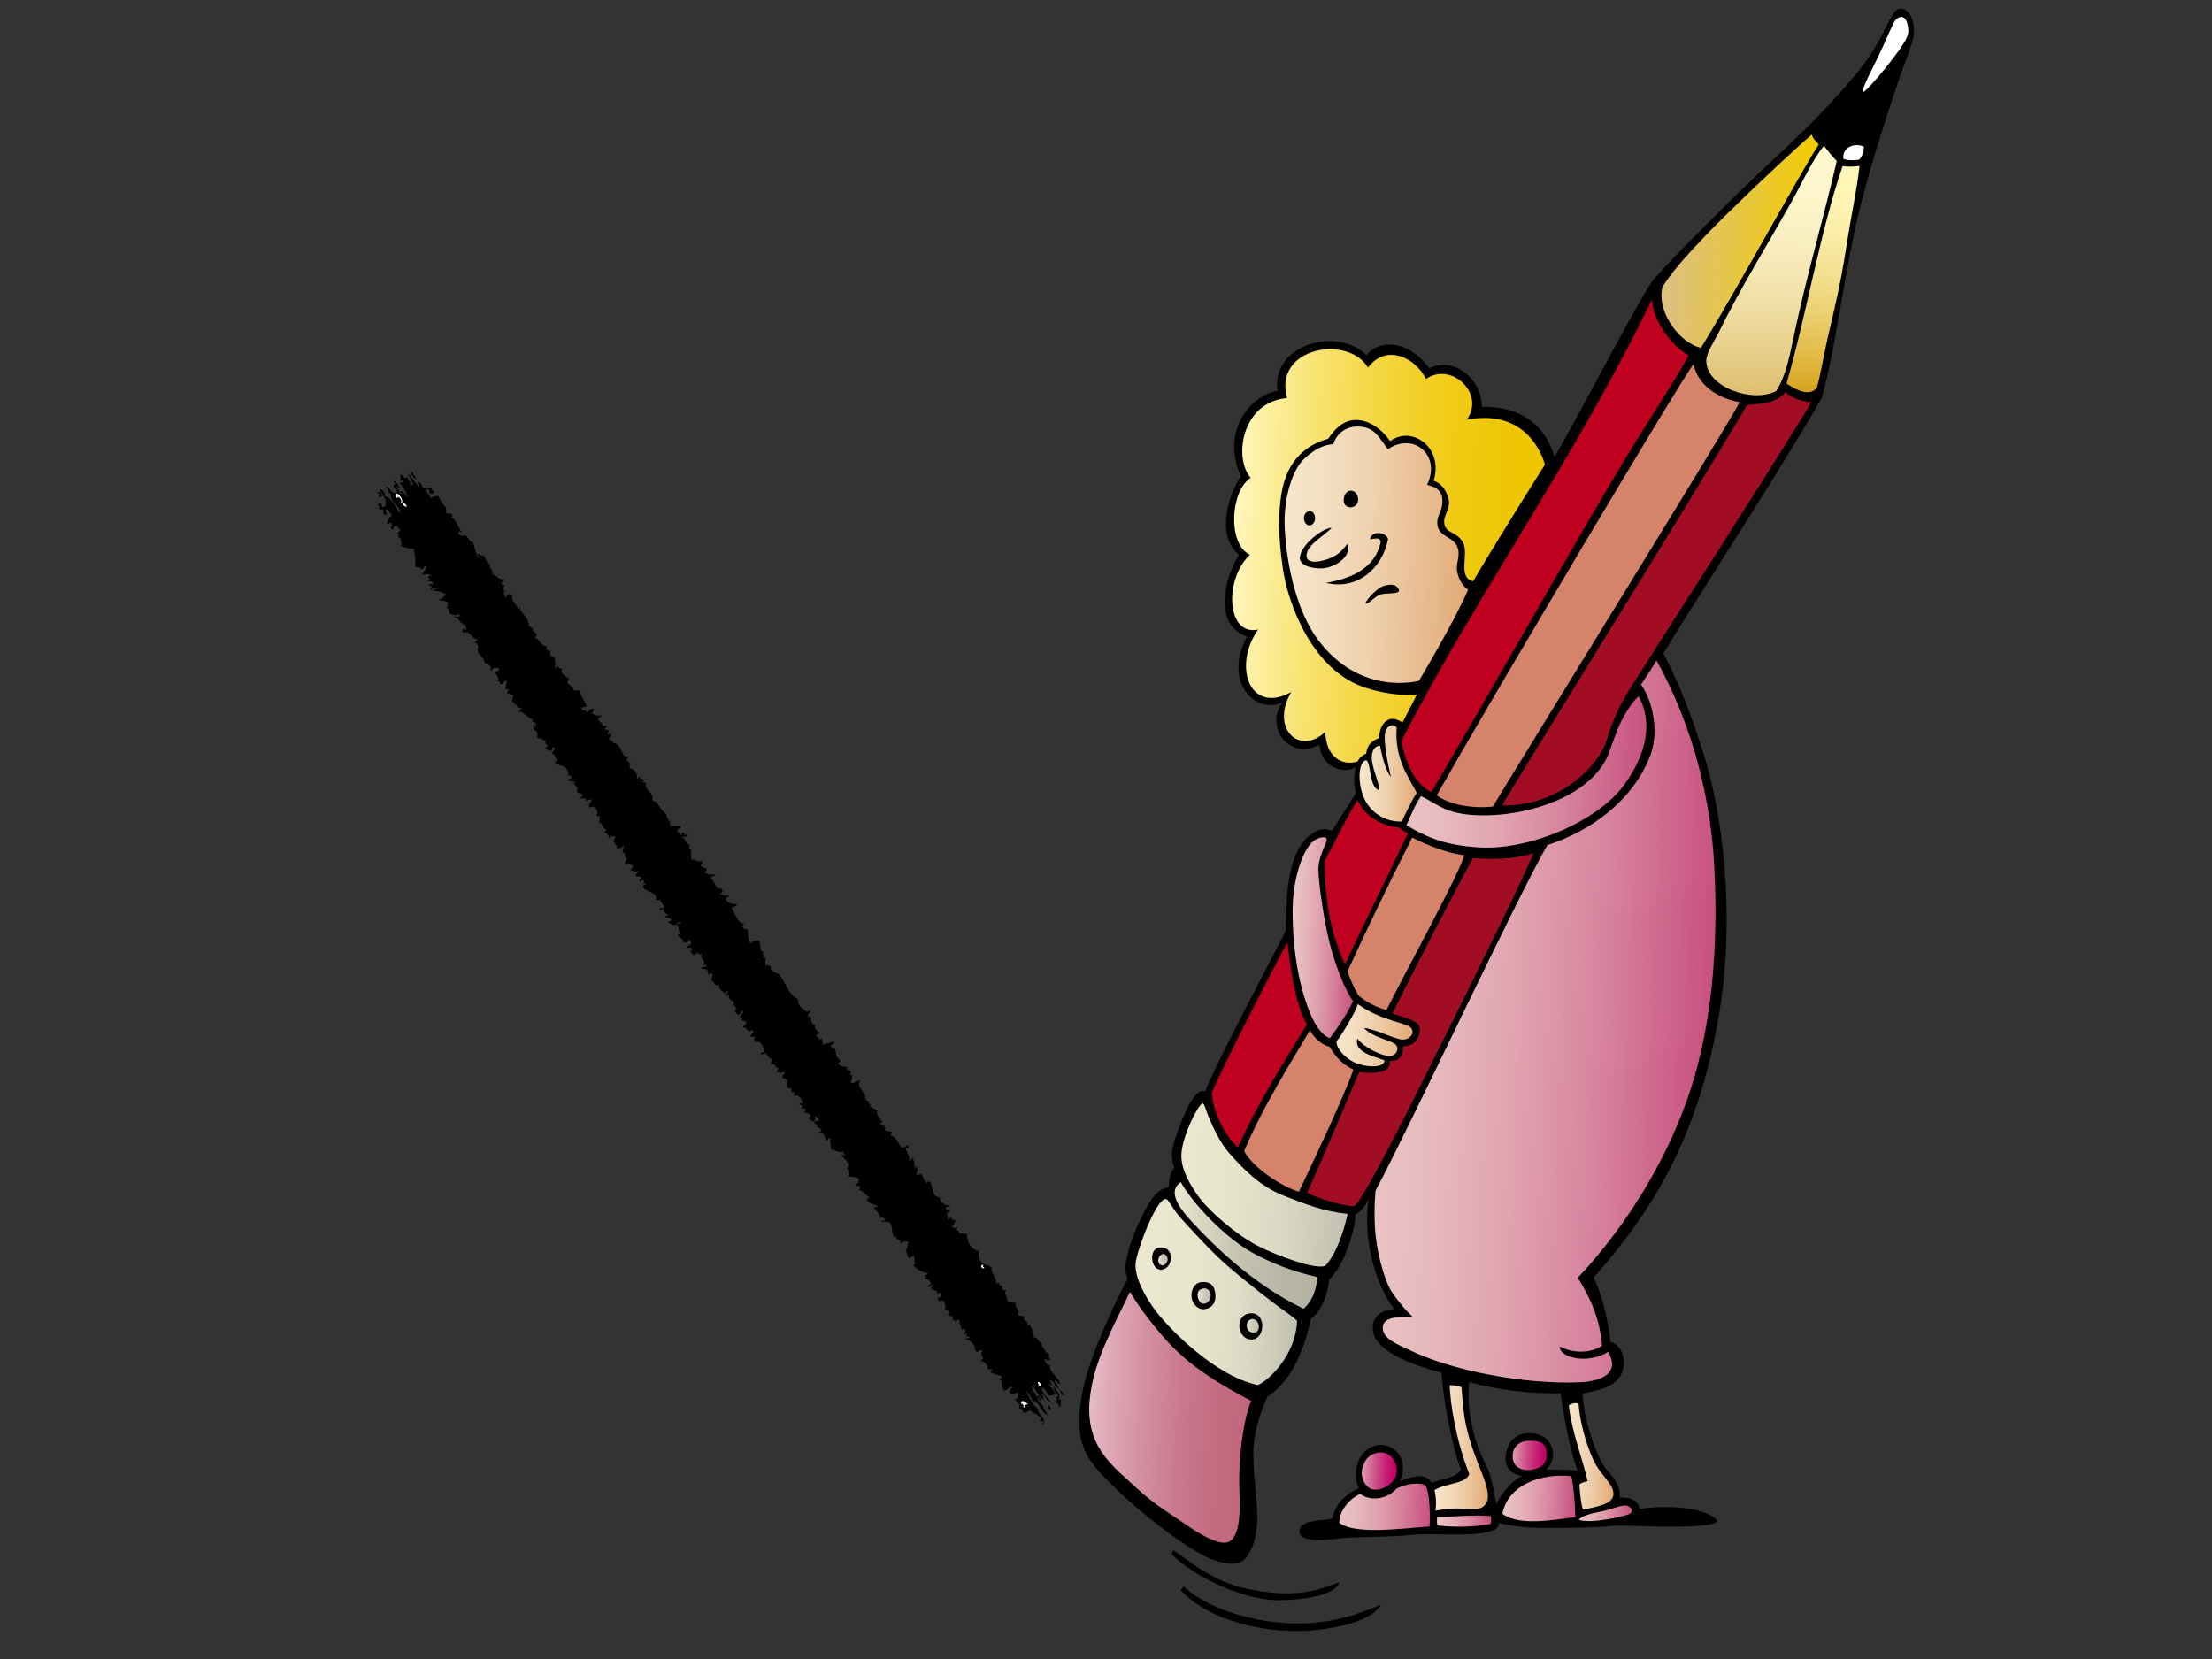<?xml version="1.0" encoding="utf-8"?>
<!-- Generator: Adobe Illustrator 17.0.0, SVG Export Plug-In . SVG Version: 6.00 Build 0)  -->
<!DOCTYPE svg PUBLIC "-//W3C//DTD SVG 1.1//EN" "http://www.w3.org/Graphics/SVG/1.1/DTD/svg11.dtd">
<svg version="1.1" id="Layer_1" xmlns="http://www.w3.org/2000/svg" xmlns:xlink="http://www.w3.org/1999/xlink" x="0px" y="0px"
	 width="800px" height="600px" viewBox="0 0 800 600" enable-background="new 0 0 800 600" xml:space="preserve">
<rect x="0" y="0" width="800" height="600" fill="#333333" stroke="none"/>
<g>
	<path fill-rule="evenodd" clip-rule="evenodd" d="M601.599,236.261c5.8,11.217,9.932,22.124,14.121,35.039
		c7.861,24.219,11.48,60.476,6.398,93.044c-7.084,45.427-23.953,73.174-45.808,97.748c2.533,4.182,5.83,17.14,6.088,23.259
		c4.306,0.861,6.066,6.805,4.115,11.334c-2.43,5.646-9.856,6.216-14.194,7.355c0.661,11.124,5.916,24.473,8.835,27.606
		c3.296,3.539,5.012,6.597,4.633,9.958c4.914-0.164,6.8,1.685,7.195,4.136c2.102-0.438,6.781-0.887,12.658-0.602
		c5.879,0.285,11.111,1.35,14.687,3.957c3.575,2.603-7.654,2.966-14.49,3.056c-7.654,0.098-14.642-0.476-21.657-0.348
		c-10.447,0.898-18.794,0.721-23.244,0.769c-6.874,0.073-11.359-0.149-18.824-1.726c0.118,6.227-23.564,3.324-30.834,4.187
		c-7.272,0.863-16.169,0.734-23.23,1.038c-4.465,0.191-17.798,2.864-18.048-2.075c-0.236-4.695,8.64-3.863,11.878-4.811
		c1.563-8.109,9.583-10.929,9.583-10.929s-1.965-3.07-0.647-8.417c1.318-5.346,7.193-9.419,12.687-6.067
		c4.44,2.712,4.651,8.124,2.78,11.954c2.643-1.038,5.465-2.024,7.923-1.779c1.254,0.125,3.063,0.945,3.462,2.329
		c3.307-1.411,8.524-1.477,10.71-4.662c-3.197-8.358-6.448-25.281-7.035-35.177c-9.343-2.485-23.75-7.237-24.791-15.128
		c-0.754-5.751,4.241-7.912,7.793-7.736c-5.601-7.169-11.621-22.328-9.442-40.065c-0.97,2.789-2.887,4.724-4.643,5.72
		c-0.387,6.606-4.257,18.64-9.522,23.469c-0.3,4.257-2.546,11.507-6.577,14.153c-2.239,10.028-6.274,22.003-15.822,28.362
		c-1.801,4.445-3.4,7.613-4.696,15.531c-1.297,7.912,1.337,21.828,1.057,28.846c-0.279,7.02-1.801,11.27-4.623,14.379
		c-2.82,3.105-10.328,0.94-14.577-1.271c-9.945-5.186-23.843-16.541-30.698-23.096c-11.133-10.644-17.257-16.384-13.233-36.545
		c2.509-12.565,11.544-31.817,16.312-40.648c-3.793-6.402,6.793-26.72,9.32-29.634c2.528-2.92,3.724-2.756,5.499-3.582
		c-0.036-2.088,0.465-5.521,2.111-6.798c-0.569-1.108-1.207-3.575-0.838-6.665c0.281-2.353,4.206-13.183,6.438-16.859
		c2.231-3.679,3.742-4.688,5.441-4.198c6.38-15.374,28.796-56.532,29.195-58.349c0.137-12.703,0.483-30.533,10.989-35.703
		c2.455-1.207,4.672-0.796,5.643,0.004c2.866-4.803,6.026-9.447,8.774-13.906c-0.761-2.342-0.982-6.001-0.118-9.336
		c-3.044,2.414-12.324,1.302-13.129-8.12c-11.092,6.277-19.897-6.724-13.296-15.326c-9.887,4.794-21.78-7.545-12.868-23.684
		c-13.606-4.642-6.823-24.05-2.921-29.543c-9.26-7.749-2.695-23.861,0.668-28.434c-6.899-15.266,2.107-28.756,13.301-30.986
		c-2.605-16.075,20.939-23.741,32.147-12.819c3.072-4.472,13.616-7.342,22.639,4.689c10.185-4.61,19.44,5.379,19.012,13.936
		c10.908,0,21.816,3.628,26.346,18.095c6.744-11.084,31.048-58.051,35.531-63.721c5.213-6.595,33.806-34.687,40.042-40.447
		c12.512-11.553,24.848-23.335,35.721-37.088c2.608-3.295,5.319-7.78,7.12-11.241c1.799-3.459,3.024-6.741,5.102-9.013
		c4.55-2.553,7.527,4.762,6.109,10.36c-1.204,4.752-3.466,9.766-5.158,14.846c-4.777,14.336-9.655,29.101-13.891,45.695
		c-5.448,21.366-8.736,51.119-13.959,69.286C645.023,168.261,617.622,210.075,601.599,236.261z M531.392,499.76
		c-0.376,3.227-0.59,7.556,0.551,13.822c2.013,11.049,5.627,15.821,6.722,19.114c1.093,3.302,2.004,8.921,2.496,11.215
		c0.783-1.959,5.498-8.661,9.36-10.094c-3.658-0.585-7.547-3.024-5.368-9.997c2.248-7.191,11.666-6.465,14.712-2.802
		c3.043,3.665,1.739,8.604-0.661,10.38c3.088,0.348,9.916-0.265,11.542,0.831c-3.065-7.32-5.426-21.898-6.372-28.344
		C554.282,504.114,541.329,502.815,531.392,499.76z"/>
	<path fill-rule="evenodd" clip-rule="evenodd" fill="#FFFFFF" d="M688.78,6.564c1.103,0.968,1.708,4.145,1.216,6.055
		c-1.083,4.2-15.159,20.941-16.193,20.676c-1.03-0.268,3.972-9.626,5.752-13.38c1.782-3.754,4.88-11.159,5.758-12.376
		C686.194,6.325,687.676,5.594,688.78,6.564z"/>
	
		<linearGradient id="SVGID_1_" gradientUnits="userSpaceOnUse" x1="591.78" y1="82.107" x2="646.24" y2="82.107" gradientTransform="matrix(0.999 0.044 -0.044 0.999 14.212 -22.244)">
		<stop  offset="0" style="stop-color:#DCC083"/>
		<stop  offset="1" style="stop-color:#F2CD00"/>
	</linearGradient>
	<path fill-rule="evenodd" clip-rule="evenodd" fill="url(#SVGID_1_)" d="M655.325,48.661c0.154,1.38,1.733,2.739,2.456,3.552
		c-6.531,10.1-29.61,52.462-42.603,73.586c-7.204-1.523-16.095-12.359-13.974-21.964c4.329-7,11.956-14.67,14.046-16.947
		C623.745,77.621,651.14,51.916,655.325,48.661z"/>
	
		<linearGradient id="SVGID_2_" gradientUnits="userSpaceOnUse" x1="631.018" y1="137.778" x2="631.018" y2="46.574" gradientTransform="matrix(0.999 0.044 -0.044 0.999 14.212 -22.244)">
		<stop  offset="0" style="stop-color:#DEBE6F"/>
		<stop  offset="0.154" style="stop-color:#E7CD88"/>
		<stop  offset="0.383" style="stop-color:#F1E0A8"/>
		<stop  offset="0.605" style="stop-color:#F9EEBF"/>
		<stop  offset="0.815" style="stop-color:#FDF6CC"/>
		<stop  offset="1" style="stop-color:#FFF9D1"/>
	</linearGradient>
	<path fill-rule="evenodd" clip-rule="evenodd" fill="url(#SVGID_2_)" d="M664.29,58.251c-4.827,20.86-10.952,41.63-15.531,63.328
		c-1.461,6.917-2.797,14.212-6.335,19.823c-8.506,4.467-25.279-1.304-25.327-10.933c-0.014-2.868,3.007-7.164,4.661-10.556
		c7.542-15.483,17.909-32.15,26.342-47.247c4.028-7.208,7.252-14.71,11.556-19.929C661.01,54.544,662.777,56.678,664.29,58.251z"/>
	<path fill-rule="evenodd" clip-rule="evenodd" fill="#FFFFFF" d="M674.053,53.001c0.142,1.924-0.788,3.83-1.547,4.671
		c-1.416,0.405-4.517,0.436-5.858-0.283C666.285,53.156,670.737,51.572,674.053,53.001z"/>
	
		<linearGradient id="SVGID_3_" gradientUnits="userSpaceOnUse" x1="649.851" y1="135.871" x2="649.851" y2="53.289" gradientTransform="matrix(0.999 0.044 -0.044 0.999 14.212 -22.244)">
		<stop  offset="0" style="stop-color:#D6A31C"/>
		<stop  offset="0.169" style="stop-color:#E2BB49"/>
		<stop  offset="0.349" style="stop-color:#ECD071"/>
		<stop  offset="0.526" style="stop-color:#F4E191"/>
		<stop  offset="0.696" style="stop-color:#FAEDA8"/>
		<stop  offset="0.858" style="stop-color:#FEF5B5"/>
		<stop  offset="1" style="stop-color:#FFF7BA"/>
	</linearGradient>
	<path fill-rule="evenodd" clip-rule="evenodd" fill="url(#SVGID_3_)" d="M672.526,60.023c-0.999,8.899-2.863,16.828-4.887,29.956
		c-2.021,13.126-4.313,22.225-6.642,32.265c-1.181,5.083-2.882,14.947-3.93,17.996c-2.201,2.774-6.052,1.772-10.947-1.534
		c7.304-25.172,12.04-54.587,20.277-78.636C668.358,60.393,670.647,60.277,672.526,60.023z"/>
	<path fill-rule="evenodd" clip-rule="evenodd" fill="#C0001F" d="M610.705,128.561c-3.49,6.812-17.488,28.265-23.429,38.203
		c-23.431,39.211-46.135,79.954-69.576,119.692c-6.533-3.161-9.377-11.172-10.928-18.413
		c28.796-55.579,63.143-102.621,90.664-159.733C597.913,116.034,604.159,124.725,610.705,128.561z"/>
	<path fill-rule="evenodd" clip-rule="evenodd" fill="#D5836A" d="M612.484,131.683c2.164,9.999,12.632,13.139,16.733,13.75
		c-5.586,10.532-84.178,137.546-89.318,146.277c-6.806,0.765-15.788-0.475-20.273-4.132
		C541.82,248.534,607.891,137.518,612.484,131.683z"/>
	
		<linearGradient id="SVGID_4_" gradientUnits="userSpaceOnUse" x1="440.93" y1="202.441" x2="552.362" y2="202.441" gradientTransform="matrix(0.999 0.044 -0.044 0.999 14.212 -22.244)">
		<stop  offset="0" style="stop-color:#FFF7BE"/>
		<stop  offset="0.082" style="stop-color:#FDF0A3"/>
		<stop  offset="0.247" style="stop-color:#F8E372"/>
		<stop  offset="0.412" style="stop-color:#F5D849"/>
		<stop  offset="0.572" style="stop-color:#F2D029"/>
		<stop  offset="0.726" style="stop-color:#F0CA12"/>
		<stop  offset="0.872" style="stop-color:#EEC605"/>
		<stop  offset="1" style="stop-color:#EEC500"/>
	</linearGradient>
	<path fill-rule="evenodd" clip-rule="evenodd" fill="url(#SVGID_4_)" d="M494.74,132.934c6.734-8.869,17.191-3.495,20.998,4.124
		c9.022-6.343,21.606,5.199,14.74,14.734c23.553-4.491,28.245,16.287,28.245,16.287s-15.709,24.79-25.969,42.14
		c-5.726-1.247-1.443-9.938-3.614-13.965c-2.168-4.027-6.004-3.267-6.731-6.547c-0.728-3.28,2.431-5.56,1.473-9.257
		c-0.957-3.696-2.84-5.683-5.372-6.592c3.664-12.151-7.909-20.11-15.754-14.309c-1.795-2.675-5.39-6.343-9.889-7.374
		c-6.043-1.382-9.711,2.445-12.561,6.531c-12.618,3.473-15.965,13.584-16.984,20.702c-1.021,7.116-1.048,14.057,0.57,25.715
		c1.903,13.752,10.916,37.171,29.547,43.483c6.051,2.051,13.853,3.243,19.036,2.544c-1.866,3.698-3.598,6.985-5.283,10.219
		c-1.338-1.211-3.652-1.591-4.515-1.295c-2.357,0.804-3.685,3.001-3.962,6.906c-2.764,1.085-4.135,2.228-4.635,5.584
		c-1.246,0.48-2.642,1.632-3.057,2.828c-5.826,1.827-11.584-1.91-11.686-10.7c-9.471,8.867-19.978-1.376-12.344-14.392
		c-15.172,8.319-21.211-9.544-11.98-22.617c-11.46,2.483-12.401-18.178-2.97-27.051c-8.206-3.825-7.062-23.206,0.306-27.825
		c-6.167-6.667-3.624-27.364,13.119-28.852C460.442,125.457,487.611,120.961,494.74,132.934z"/>
	
		<linearGradient id="SVGID_5_" gradientUnits="userSpaceOnUse" x1="459.171" y1="201.412" x2="526.611" y2="201.412" gradientTransform="matrix(0.999 0.044 -0.044 0.999 14.212 -22.244)">
		<stop  offset="0" style="stop-color:#F6E6CB"/>
		<stop  offset="0.186" style="stop-color:#F4E0C3"/>
		<stop  offset="0.469" style="stop-color:#EFD1AE"/>
		<stop  offset="0.813" style="stop-color:#E7B98C"/>
		<stop  offset="1" style="stop-color:#E2A976"/>
	</linearGradient>
	<path fill-rule="evenodd" clip-rule="evenodd" fill="url(#SVGID_5_)" d="M501.902,162.483c9.458-6.437,19.416,2.292,14.209,12.858
		c2.062,0.64,5.353,1.205,5.547,5.541c0.193,4.338-2.429,5.561-1.725,9.382c0.707,3.819,5.611,3.922,7.07,7.372
		c1.455,3.451-0.608,5.92,0.004,9.06c0.612,3.14,2.118,5.377,3.955,6.583c-4.97,11.566-17.762,32.929-17.762,32.929
		s-20.92,5.927-36.449-14.707c-7.582-10.07-11.329-26.326-12.097-40.125c-0.597-10.747,2.6-21.377,7.059-25.485
		c4.458-4.114,7.432-4.914,10.476-5.295c0.886-2.809,3.738-6.593,9.367-6.321C497.19,154.546,498.673,158.1,501.902,162.483z"/>
	<path fill-rule="evenodd" clip-rule="evenodd" d="M485.974,180.506c0.411-4.171,4.919-3.913,5.204-0.066
		C491.467,184.287,485.564,184.677,485.974,180.506z"/>
	<path fill-rule="evenodd" clip-rule="evenodd" d="M472.535,185.263c2.284-1.919,4.322,2.371,2.16,4.296
		C472.534,191.482,470.254,187.179,472.535,185.263z"/>
	<path fill-rule="evenodd" clip-rule="evenodd" d="M502.013,194.983c-2.07,10.54-11.102,18.618-22.48,15.805
		c9.446-1.543,17.967-5.521,19.835-14.854c-0.384-1.755-2.065-1.087-3.878-0.907C496.023,191.756,501.305,192.387,502.013,194.983z"
		/>
	<path fill-rule="evenodd" clip-rule="evenodd" d="M481.636,190.843c-2.693,2.978-8.762,5.996-9.103,9.831
		c-0.339,3.838,5.913,2.451,9.288,0.859c3.378-1.597,4.448-3.843,5.595-4.87c1.565,4.892-5.01,8.681-9.189,8.884
		c-4.177,0.204-8.623-1.266-8.099-4.202C470.98,196.544,478.314,191.086,481.636,190.843z"/>
	<path fill-rule="evenodd" clip-rule="evenodd" d="M500.571,211.869c2.239-0.625,4.345-0.767,5.283,1.273
		c0.943,2.038-4.664,1.093-6.784,1.935c-2.119,0.842-3.045,2.555-4.787,3.148C492.544,218.816,497.546,212.717,500.571,211.869z"/>
	
		<linearGradient id="SVGID_6_" gradientUnits="userSpaceOnUse" x1="502.614" y1="366.406" x2="621.381" y2="366.406" gradientTransform="matrix(0.999 0.044 -0.044 0.999 14.212 -22.244)">
		<stop  offset="0" style="stop-color:#E9C3C2"/>
		<stop  offset="0.15" style="stop-color:#E7BBBE"/>
		<stop  offset="0.38" style="stop-color:#E1A6B1"/>
		<stop  offset="0.66" style="stop-color:#D7849E"/>
		<stop  offset="0.977" style="stop-color:#C95482"/>
		<stop  offset="1" style="stop-color:#C85080"/>
	</linearGradient>
	<path fill-rule="evenodd" clip-rule="evenodd" fill="url(#SVGID_6_)" d="M570.605,462.131c4.688,7.307,8.054,15.177,8.805,24.512
		c-2.294,1.888-8.753,3.667-15.339,0.331c-0.015,4.183,10.386,6.492,17.534,1.928c4.316,7.374-1.747,10.641-10.224,11.011
		c-20.128,0.87-46.41-4.237-61.499-11.608c-3.736-1.821-10.128-4.01-9.776-8.382c0.356-4.369,7.551-3.346,10.755-3.733
		c-2.25-2.002-4.949-5.26-7.325-8.683c-2.374-3.413-4.639-11.233-5.71-18.178c-1.073-6.95-0.706-15.1-0.316-18.772
		c12.147-22.569,50.379-104.544,62.109-124.931c15.121-4.846,30.591-15.588,37.094-32.011c3.415-8.621,1.217-19.725-3.201-26.035
		c3.081-4.658,4.386-6.625,5.565-8.717c14.094,25.143,19.748,52.622,20.871,73.617c1.124,20.998,1.099,53.879-9.501,84.438
		C599.847,427.482,581.436,450.763,570.605,462.131z"/>
	
		<linearGradient id="SVGID_7_" gradientUnits="userSpaceOnUse" x1="508.058" y1="277.005" x2="593.212" y2="277.005" gradientTransform="matrix(0.999 0.044 -0.044 0.999 14.212 -22.244)">
		<stop  offset="0" style="stop-color:#E9C3C2"/>
		<stop  offset="0.15" style="stop-color:#E7BBBE"/>
		<stop  offset="0.38" style="stop-color:#E1A6B1"/>
		<stop  offset="0.66" style="stop-color:#D7849E"/>
		<stop  offset="0.977" style="stop-color:#C95482"/>
		<stop  offset="1" style="stop-color:#C85080"/>
	</linearGradient>
	<path fill-rule="evenodd" clip-rule="evenodd" fill="url(#SVGID_7_)" d="M592.689,251.853c6.119,11.43,0.923,23.458-5.197,31.898
		c-6.122,8.44-17.29,14.513-24.692,17.458c-7.405,2.947-17.808,5.988-28.49,5.234c-10.687-0.756-17.24-2.96-25.662-7.983
		c1.715-3.574,3.103-7.543,5.312-10.523c6.593,3.137,9.436,7.348,24.666,6.906c15.231-0.442,35.398-6.755,42.407-20.551
		c0.908-1.79,2.624-7.257,4.281-11.191C586.972,259.167,590.416,253.429,592.689,251.853z"/>
	
		<linearGradient id="SVGID_8_" gradientUnits="userSpaceOnUse" x1="490.333" y1="280.126" x2="511.297" y2="280.126" gradientTransform="matrix(0.999 0.044 -0.044 0.999 14.212 -22.244)">
		<stop  offset="0" style="stop-color:#F6E6CB"/>
		<stop  offset="0.186" style="stop-color:#F4E0C3"/>
		<stop  offset="0.469" style="stop-color:#EFD1AE"/>
		<stop  offset="0.813" style="stop-color:#E7B98C"/>
		<stop  offset="1" style="stop-color:#E2A976"/>
	</linearGradient>
	<path fill-rule="evenodd" clip-rule="evenodd" fill="url(#SVGID_8_)" d="M501.015,264.788c0.847-2.798,2.822-3.107,4.115-1.694
		c-0.78,10.376,3.449,16.802,7.278,23.611c-1.962,3.017-4.223,7.817-5.446,10.418c-6.376,0.226-11.63-3.676-13.757-8.781
		c-2.126-5.105-1.999-11.903,0.396-13.253c2.396-1.35,1.253,9.747,5.107,10.68c0.433-2.412-2.761-8.087-2.581-12.159
		c0.077-1.805,0.891-3.878,2.974-3.911c0.613,3.138,1.968,9.154,3.969,11.279C502.005,276.869,500.168,267.588,501.015,264.788z"/>
	<path fill-rule="evenodd" clip-rule="evenodd" fill="#C0001F" d="M505.895,299.234c1.071,0.867,2.265,1.735,3.29,2.13
		c-7.475,15.944-15.301,31.46-22.762,47.42c-4.829-10.734-7.373-21.87-7.253-37.59c3.669-6.724,7.577-15.168,11.79-21.877
		C494.223,296.642,501.819,299.004,505.895,299.234z"/>
	<path fill-rule="evenodd" clip-rule="evenodd" fill="#D5836A" d="M529.541,309.304c-0.946,5.225-21.16,42.024-28.125,56.024
		c-3.873-1.19-6.763-2.548-10.088-5.28c-1.615-2.645-2.847-5.548-4.029-8.705c7.591-16.427,15.38-32.623,23.455-48.465
		C516.67,305.976,523.8,308.622,529.541,309.304z"/>
	
		<linearGradient id="SVGID_9_" gradientUnits="userSpaceOnUse" x1="468.26" y1="340.622" x2="491.627" y2="340.622" gradientTransform="matrix(0.999 0.044 -0.044 0.999 14.212 -22.244)">
		<stop  offset="0" style="stop-color:#E9C3C2"/>
		<stop  offset="0.15" style="stop-color:#E7BBBE"/>
		<stop  offset="0.38" style="stop-color:#E1A6B1"/>
		<stop  offset="0.66" style="stop-color:#D7849E"/>
		<stop  offset="0.977" style="stop-color:#C95482"/>
		<stop  offset="1" style="stop-color:#C85080"/>
	</linearGradient>
	<path fill-rule="evenodd" clip-rule="evenodd" fill="url(#SVGID_9_)" d="M474.139,304.996c2.307-2.454,5.878-2.824,5.693-1.209
		c-0.188,1.612-3.059,5.935-3.008,10.804c0.051,4.87,1.976,18.112,4.04,26.376c2.062,8.264,5.63,17.225,8.541,21.149
		c-2.529,5.019-5.536,9.603-8.509,13.38c-4.588-1.845-7.901-9.743-10.18-18.476c-2.95-11.323-3.867-26.009-2.791-34.61
		C469.005,313.808,471.833,307.456,474.139,304.996z"/>
	<path fill-rule="evenodd" clip-rule="evenodd" fill="#C0001F" d="M472.631,370.502c-8.748,14.535-17.584,28.02-24.832,44.36
		c-2.93-1.807-8.892-10.843-9.543-19.528c3.707-9.415,23.648-47.663,27.347-54.65C466.69,350.337,468.516,363.178,472.631,370.502z"
		/>
	
		<linearGradient id="SVGID_10_" gradientUnits="userSpaceOnUse" x1="486.22" y1="375.225" x2="513.538" y2="375.225" gradientTransform="matrix(0.999 0.044 -0.044 0.999 14.212 -22.244)">
		<stop  offset="0" style="stop-color:#F6E6CB"/>
		<stop  offset="0.186" style="stop-color:#F4E0C3"/>
		<stop  offset="0.469" style="stop-color:#EFD1AE"/>
		<stop  offset="0.813" style="stop-color:#E7B98C"/>
		<stop  offset="1" style="stop-color:#E2A976"/>
	</linearGradient>
	<path fill-rule="evenodd" clip-rule="evenodd" fill="url(#SVGID_10_)" d="M510.363,371.786c1.351,1.834-0.283,4.046-2.866,4.191
		c-2.58,0.144-9.181-3.558-14.164-4.215c2.733,3.328,9.982,4.553,11.395,5.973c1.415,1.417,0.431,3.996-2.017,4.187
		c-2.449,0.191-9.235-2.844-11.814-6.325c-1.373,5.05,6.298,6.505,9.8,7.89c0.125,2.98-7.213,2.489-10.707,0.832
		c-3.492-1.656-6.695-5.046-6.637-7.649c2.405-3.102,7.002-10.913,7.728-13.524C499.185,369.081,509.014,369.955,510.363,371.786z"
		/>
	<path fill-rule="evenodd" clip-rule="evenodd" fill="#D5836A" d="M473.731,372.614c1.669,2.907,3.893,5.02,7.163,5.992
		c2.645,4.458,5.231,6.619,8.628,8.26c-4.022,10.907-13.637,31.247-19.751,44.143c-6.225-1.873-16.508-8.58-19.822-14.69
		C456.994,399.622,467.146,383.874,473.731,372.614z"/>
	<path fill-rule="evenodd" clip-rule="evenodd" fill="#A30D24" d="M554.575,308.603c-7.596,2.467-15.936,2.062-21.924,1.77
		c-4.86,8.974-20.048,37.846-28.999,56.142c2.414,1.003,6.017,1.672,8.616,3.378c1.645,1.082,1.591,4.012,0.078,6.158
		c-1.515,2.147-3.664,2.395-5.028,2.329c0.534,4.535-2.689,5.593-4.855,5.339c0.81,3.335-2.849,3.944-4.87,4.206
		c-2.024,0.261-6.03-0.217-6.03-0.217s-12.703,30.344-18.798,43.514c1.623,1.567,14.986,5.681,17.163,4.846
		c1.423-0.55,9.59-15.402,17.287-30.572C511.28,397.48,549.569,321.349,554.575,308.603z"/>
	
		<linearGradient id="SVGID_11_" gradientUnits="userSpaceOnUse" x1="431.974" y1="430.988" x2="492.989" y2="430.988" gradientTransform="matrix(0.999 0.044 -0.044 0.999 14.212 -22.244)">
		<stop  offset="0" style="stop-color:#EBE8CF"/>
		<stop  offset="0.301" style="stop-color:#E7E4CC"/>
		<stop  offset="0.624" style="stop-color:#DAD8C2"/>
		<stop  offset="0.957" style="stop-color:#C4C3B2"/>
		<stop  offset="1" style="stop-color:#C1C0AF"/>
	</linearGradient>
	<path fill-rule="evenodd" clip-rule="evenodd" fill="url(#SVGID_11_)" d="M487.388,439.05c-1.63,7.188-4.104,14.324-8.054,18.713
		c-3.093,1.615-16.996-3.339-24.612-7.272c-7.618-3.937-17.173-12.322-20.67-16.958c-3.495-4.63-6.92-10.516-6.8-15.727
		c0.147-6.533,5.807-17.852,7.557-18.715c0.694-0.342,1.094,1.812,2.157,4.43c1.628,4.014,4.247,9.664,7.441,13.34
		c5.281,6.073,11.532,12.322,19.866,15.569C472.61,435.672,478.281,437.97,487.388,439.05z"/>
	
		<linearGradient id="SVGID_12_" gradientUnits="userSpaceOnUse" x1="430.161" y1="453.134" x2="482.982" y2="453.134" gradientTransform="matrix(0.999 0.044 -0.044 0.999 14.212 -22.244)">
		<stop  offset="0" style="stop-color:#EBE8CF"/>
		<stop  offset="0.16" style="stop-color:#DCD9C3"/>
		<stop  offset="0.461" style="stop-color:#C5C4B1"/>
		<stop  offset="0.747" style="stop-color:#B8B6A7"/>
		<stop  offset="1" style="stop-color:#B3B2A3"/>
	</linearGradient>
	<path fill-rule="evenodd" clip-rule="evenodd" fill="url(#SVGID_12_)" d="M476.368,461.881c-0.222,5.061-1.966,8.72-4.892,11.459
		c-19.38-9.322-33.863-24.492-39.984-31.008c-6.121-6.516-8.942-11.658-4.44-14.815c4.12,7.499,15.945,20.144,26.181,25.693
		C463.471,458.755,471.369,460.624,476.368,461.881z"/>
	
		<linearGradient id="SVGID_13_" gradientUnits="userSpaceOnUse" x1="417.138" y1="470.468" x2="476.409" y2="470.468" gradientTransform="matrix(0.999 0.044 -0.044 0.999 14.212 -22.244)">
		<stop  offset="0" style="stop-color:#EBE8CF"/>
		<stop  offset="0.377" style="stop-color:#E8E5CD"/>
		<stop  offset="0.633" style="stop-color:#DFDDC6"/>
		<stop  offset="0.852" style="stop-color:#D0CEBB"/>
		<stop  offset="1" style="stop-color:#C1C0AF"/>
	</linearGradient>
	<path fill-rule="evenodd" clip-rule="evenodd" fill="url(#SVGID_13_)" d="M454.919,500.932
		c-15.493-3.352-31.471-19.913-36.258-25.956c-4.79-6.049-8.387-13.336-7.971-18.073c0.418-4.741,8.63-26.624,11.673-22.799
		c1.298,1.63,2.442,3.975,4.899,6.673c2.46,2.695,10.527,11.697,16.656,17.015c3.96,3.431,10.714,8.9,16.842,13.54
		c3.365,2.552,7.041,4.943,8.334,6.356C468.674,490.271,458.661,499.355,454.919,500.932z"/>
	<path fill-rule="evenodd" clip-rule="evenodd" d="M419.24,451.205c5.829-0.714,5.213,7.692,0.785,8.016
		C416.214,459.5,415.293,451.689,419.24,451.205z"/>
	
		<linearGradient id="SVGID_14_" gradientUnits="userSpaceOnUse" x1="425.299" y1="459.539" x2="428.673" y2="459.539" gradientTransform="matrix(0.999 0.044 -0.044 0.999 14.212 -22.244)">
		<stop  offset="0" style="stop-color:#EBE8CF"/>
		<stop  offset="0.015" style="stop-color:#EAE7CE"/>
		<stop  offset="0.368" style="stop-color:#D3D1BD"/>
		<stop  offset="0.704" style="stop-color:#C6C4B3"/>
		<stop  offset="1" style="stop-color:#C1C0AF"/>
	</linearGradient>
	<path fill-rule="evenodd" clip-rule="evenodd" fill="url(#SVGID_14_)" d="M419.254,457.015c-1.277-1.818,1.185-4.87,2.632-2.806
		C423.332,456.27,420.528,458.838,419.254,457.015z"/>
	<path fill-rule="evenodd" clip-rule="evenodd" d="M434.445,463.704c2.462-0.285,4.761,0.502,5.101,4.303
		c0.339,3.801-1.93,5.319-4.143,5.479c-2.271,0.167-4.332-2.108-4.481-4.546C430.773,466.5,431.979,463.987,434.445,463.704z"/>
	
		<linearGradient id="SVGID_15_" gradientUnits="userSpaceOnUse" x1="440.054" y1="472.034" x2="444.792" y2="472.034" gradientTransform="matrix(0.999 0.044 -0.044 0.999 14.212 -22.244)">
		<stop  offset="0" style="stop-color:#EBE8CF"/>
		<stop  offset="0.015" style="stop-color:#EAE7CE"/>
		<stop  offset="0.368" style="stop-color:#D3D1BD"/>
		<stop  offset="0.704" style="stop-color:#C6C4B3"/>
		<stop  offset="1" style="stop-color:#C1C0AF"/>
	</linearGradient>
	<path fill-rule="evenodd" clip-rule="evenodd" fill="url(#SVGID_15_)" d="M434.27,471.132c-1.069-0.863-1.798-3.617-0.306-4.612
		c2.267-1.514,4.278,0.344,3.82,2.618C437.325,471.414,435.339,471.995,434.27,471.132z"/>
	
		<linearGradient id="SVGID_16_" gradientUnits="userSpaceOnUse" x1="402.668" y1="516.273" x2="461.085" y2="516.273" gradientTransform="matrix(0.999 0.044 -0.044 0.999 14.212 -22.244)">
		<stop  offset="0" style="stop-color:#E6BCC6"/>
		<stop  offset="0.09" style="stop-color:#E0AEBB"/>
		<stop  offset="0.336" style="stop-color:#D38FA0"/>
		<stop  offset="0.575" style="stop-color:#C9788D"/>
		<stop  offset="0.801" style="stop-color:#C36B81"/>
		<stop  offset="1" style="stop-color:#C1667D"/>
	</linearGradient>
	<path fill-rule="evenodd" clip-rule="evenodd" fill="url(#SVGID_16_)" d="M452.485,506.624c-2.789,6.878-4.599,20.174-4.268,31.529
		c0.145,5.114,1.01,17.62-4.044,19.574c-3.274,1.266-10.414-3.054-13.175-4.951c-6.936-4.769-13.36-8.463-19.962-14.624
		c-8.294-7.751-17.047-13.814-17.125-28.508c-0.018-3.289,0.662-7.532,1.407-10.72c2.572-11.014,9.16-22.755,13.329-31.702
		c3.233,5.525,9.409,13.52,14.357,18.776C431.23,494.726,441.671,500.963,452.485,506.624z"/>
	<path fill-rule="evenodd" clip-rule="evenodd" d="M452.271,474.976c5.905-0.39,5.386,9.59,0.238,9.478
		C447.359,484.34,446.368,475.369,452.271,474.976z"/>
	
		<linearGradient id="SVGID_17_" gradientUnits="userSpaceOnUse" x1="458.308" y1="482.017" x2="462.696" y2="482.017" gradientTransform="matrix(0.999 0.044 -0.044 0.999 14.212 -22.244)">
		<stop  offset="0" style="stop-color:#EBE8CF"/>
		<stop  offset="0.015" style="stop-color:#EAE7CE"/>
		<stop  offset="0.368" style="stop-color:#D3D1BD"/>
		<stop  offset="0.704" style="stop-color:#C6C4B3"/>
		<stop  offset="1" style="stop-color:#C1C0AF"/>
	</linearGradient>
	<path fill-rule="evenodd" clip-rule="evenodd" fill="url(#SVGID_17_)" d="M452.009,481.589c-1.321-0.738-1.591-3.184-0.079-4.195
		c1.512-1.006,3.546,0.309,3.321,2.865C455.097,482.031,453.329,482.331,452.009,481.589z"/>
	
		<linearGradient id="SVGID_18_" gradientUnits="userSpaceOnUse" x1="528.743" y1="523.103" x2="548.173" y2="523.103" gradientTransform="matrix(0.999 0.044 -0.044 0.999 14.212 -22.244)">
		<stop  offset="0" style="stop-color:#F6E6CB"/>
		<stop  offset="0.186" style="stop-color:#F4E0C3"/>
		<stop  offset="0.469" style="stop-color:#EFD1AE"/>
		<stop  offset="0.813" style="stop-color:#E7B98C"/>
		<stop  offset="1" style="stop-color:#E2A976"/>
	</linearGradient>
	<path fill-rule="evenodd" clip-rule="evenodd" fill="url(#SVGID_18_)" d="M528.562,501.723c0.416,4.89,0.696,9.627,1.76,14.254
		c1.072,4.671,2.187,8.041,4.079,12.869c1.895,4.818,4.935,11.592,3.222,14.62c-1.717,3.028-4.693,2.322-8.92,2.134
		c-4.98-0.217-7.133,0.469-9.598,0.758c0.458-2.279,0.225-5.674-0.319-7.456c4.774-2.739,11.308-2.151,12.598-5.814
		c-4.906-12.272-6.949-26.155-7.081-32.11C525.364,500.865,527.751,501.27,528.562,501.723z"/>
	
		<linearGradient id="SVGID_19_" gradientUnits="userSpaceOnUse" x1="575.93" y1="523.987" x2="593.486" y2="523.987" gradientTransform="matrix(0.999 0.044 -0.044 0.999 14.212 -22.244)">
		<stop  offset="0" style="stop-color:#F6E6CB"/>
		<stop  offset="0.186" style="stop-color:#F4E0C3"/>
		<stop  offset="0.469" style="stop-color:#EFD1AE"/>
		<stop  offset="0.813" style="stop-color:#E7B98C"/>
		<stop  offset="1" style="stop-color:#E2A976"/>
	</linearGradient>
	<path fill-rule="evenodd" clip-rule="evenodd" fill="url(#SVGID_19_)" d="M570.942,507.762c0.505,7.918,3.825,17.895,6.351,22.21
		s6.7,7.359,6.192,10.847c-0.507,3.488-7.386,4.371-11.007,5.151c-0.793-2.638-1.032-5.845-1.269-9.049
		c0.706-0.78,1.949-0.913,2.989-1.292c-2.129-8.985-5.635-17.44-6.833-27.364C568.3,507.681,570.114,507.045,570.942,507.762z"/>
	
		<linearGradient id="SVGID_20_" gradientUnits="userSpaceOnUse" x1="556.45" y1="524.443" x2="568.694" y2="524.443" gradientTransform="matrix(0.999 0.044 -0.044 0.999 14.212 -22.244)">
		<stop  offset="0" style="stop-color:#DDA0AD"/>
		<stop  offset="0.148" style="stop-color:#D7819F"/>
		<stop  offset="0.436" style="stop-color:#CD4A87"/>
		<stop  offset="0.684" style="stop-color:#C62275"/>
		<stop  offset="0.88" style="stop-color:#C2096A"/>
		<stop  offset="1" style="stop-color:#C00066"/>
	</linearGradient>
	<path fill-rule="evenodd" clip-rule="evenodd" fill="url(#SVGID_20_)" d="M554.662,531.445c-2.847,0.675-7.047,0.046-7.536-3.954
		c-0.488-4.003,2.179-6.31,5.741-6.408c3.563-0.098,6.223,0.305,6.445,4.504C559.525,529.52,557.51,530.773,554.662,531.445z"/>
	
		<linearGradient id="SVGID_21_" gradientUnits="userSpaceOnUse" x1="502.208" y1="532.511" x2="514.823" y2="532.511" gradientTransform="matrix(0.999 0.044 -0.044 0.999 14.212 -22.244)">
		<stop  offset="0" style="stop-color:#DDA0AD"/>
		<stop  offset="0.148" style="stop-color:#D7819F"/>
		<stop  offset="0.436" style="stop-color:#CD4A87"/>
		<stop  offset="0.684" style="stop-color:#C62275"/>
		<stop  offset="0.88" style="stop-color:#C2096A"/>
		<stop  offset="1" style="stop-color:#C00066"/>
	</linearGradient>
	<path fill-rule="evenodd" clip-rule="evenodd" fill="url(#SVGID_21_)" d="M495.027,538.023c-2.97-2.443-3.303-6.38-1.078-9.923
		c2.226-3.543,9.347-4.55,11.002,2.016C506.611,536.691,497.995,540.465,495.027,538.023z"/>
	
		<linearGradient id="SVGID_22_" gradientUnits="userSpaceOnUse" x1="553.657" y1="539.705" x2="580.099" y2="539.705" gradientTransform="matrix(0.999 0.044 -0.044 0.999 14.212 -22.244)">
		<stop  offset="0" style="stop-color:#E9C3C2"/>
		<stop  offset="0.15" style="stop-color:#E7BBBE"/>
		<stop  offset="0.38" style="stop-color:#E1A6B1"/>
		<stop  offset="0.66" style="stop-color:#D7849E"/>
		<stop  offset="0.977" style="stop-color:#C95482"/>
		<stop  offset="1" style="stop-color:#C85080"/>
	</linearGradient>
	<path fill-rule="evenodd" clip-rule="evenodd" fill="url(#SVGID_22_)" d="M568.306,533.864c0.944,4.557,1.28,9.517,1.454,14.85
		c-7.476,0.811-19.972,3.411-26.412-1.233C545.397,536.864,557.532,532.747,568.306,533.864z"/>
	
		<linearGradient id="SVGID_23_" gradientUnits="userSpaceOnUse" x1="494.863" y1="545.16" x2="527.575" y2="545.16" gradientTransform="matrix(0.999 0.044 -0.044 0.999 14.212 -22.244)">
		<stop  offset="0" style="stop-color:#E9C3C2"/>
		<stop  offset="0.15" style="stop-color:#E7BBBE"/>
		<stop  offset="0.38" style="stop-color:#E1A6B1"/>
		<stop  offset="0.66" style="stop-color:#D7849E"/>
		<stop  offset="0.977" style="stop-color:#C95482"/>
		<stop  offset="1" style="stop-color:#C85080"/>
	</linearGradient>
	<path fill-rule="evenodd" clip-rule="evenodd" fill="url(#SVGID_23_)" d="M505.072,538.373c5.006-2.462,8.999-1.825,9.992-1.407
		c1.808,0.764,2.278,9.173,1.974,15.104c-9.72,0.651-27.117,3.129-32.672-1.358c-0.018-4.916,4.512-9.2,7.623-10.404
		C494.998,542.744,501.343,542.654,505.072,538.373z"/>
	
		<linearGradient id="SVGID_24_" gradientUnits="userSpaceOnUse" x1="581.369" y1="544.126" x2="600.402" y2="544.126" gradientTransform="matrix(0.999 0.044 -0.044 0.999 14.212 -22.244)">
		<stop  offset="0" style="stop-color:#E9C3C2"/>
		<stop  offset="0.15" style="stop-color:#E7BBBE"/>
		<stop  offset="0.38" style="stop-color:#E1A6B1"/>
		<stop  offset="0.66" style="stop-color:#D7849E"/>
		<stop  offset="0.977" style="stop-color:#C95482"/>
		<stop  offset="1" style="stop-color:#C85080"/>
	</linearGradient>
	<path fill-rule="evenodd" clip-rule="evenodd" fill="url(#SVGID_24_)" d="M589.378,547.509c-1.53,0.822-13.572,3.659-18.389,2.169
		c1.618-2.107,6.908-2.673,9.456-3.324c2.92-0.749,6.467-2.256,8.044-1.775C590.065,545.062,590.905,546.685,589.378,547.509z"/>
	
		<linearGradient id="SVGID_25_" gradientUnits="userSpaceOnUse" x1="530.118" y1="549.151" x2="549.729" y2="549.151" gradientTransform="matrix(0.999 0.044 -0.044 0.999 14.212 -22.244)">
		<stop  offset="0" style="stop-color:#E9C3C2"/>
		<stop  offset="0.15" style="stop-color:#E7BBBE"/>
		<stop  offset="0.38" style="stop-color:#E1A6B1"/>
		<stop  offset="0.66" style="stop-color:#D7849E"/>
		<stop  offset="0.977" style="stop-color:#C95482"/>
		<stop  offset="1" style="stop-color:#C85080"/>
	</linearGradient>
	<path fill-rule="evenodd" clip-rule="evenodd" fill="url(#SVGID_25_)" d="M539.123,548.307c0.226,1.058,0.305,2.14-0.114,2.868
		c-3.942,0.957-13.414,1.339-19.135,0.488c-0.317-1.229-0.153-2.278-0.121-3.113C524.92,548.682,533.158,547.711,539.123,548.307z"
		/>
	<path fill-rule="evenodd" clip-rule="evenodd" d="M484.356,572.254c-0.351,2.127-4.916,6.086-21.08,6.472
		c-13.451,0.324-31.699-8.619-39.498-16.598c0.014-0.359,0.381-1.42,0.708-1.402c4.689,2.975,13.165,11.016,26.629,13.899
		C470.919,578.864,478.981,573.87,484.356,572.254z"/>
	<path fill-rule="evenodd" clip-rule="evenodd" d="M499.546,580.253c-2.271,3.635-7.718,7.116-21.081,8.969
		c-19.845,2.747-41.823-3.416-51.296-13.987c-0.068-0.585,0.707-1.404,1.034-1.389c7.123,6.805,21.201,11.803,34.539,12.986
		C476.078,588.013,487.218,585.743,499.546,580.253z"/>
	<g>
		<path fill-rule="evenodd" clip-rule="evenodd" d="M148.566,170.548c1.028,0.39,1.133,1.718,1.955,2.318
			C149.645,173.624,148.829,171.508,148.566,170.548z"/>
		<path fill-rule="evenodd" clip-rule="evenodd" fill="#FFFFFF" d="M355.776,457.429c-0.365,0.48-0.352,0.808,0.326,0.992
			C355.285,459.754,353.926,457.14,355.776,457.429z"/>
		<path fill-rule="evenodd" clip-rule="evenodd" fill="#FFFFFF" d="M375.323,499.831c1.02-0.153,1.044,0.71,0.98,1.658
			C375.657,501.259,375.433,500.602,375.323,499.831z"/>
		<path fill-rule="evenodd" clip-rule="evenodd" d="M378.909,508.114c0.737,0.351,1.183,1.003,1.301,1.987
			C379.472,509.746,379.027,509.094,378.909,508.114z"/>
		<path fill-rule="evenodd" clip-rule="evenodd" d="M147.262,170.881c1.601,1.571,2.827,3.53,4.236,5.298
			c0.786-0.3-0.738-0.977-0.326-1.989c0.88,0.545,1.551,1.295,1.955,2.32c0.979,0,1.957,0,2.933,0
			c0.326,0.442,0.307,1.233,0.977,1.326c-0.048,0.723-0.822,0.71-1.628,0.66c-0.543-0.657,0.027-0.42,0-1.323
			c-0.678,0.37-0.693,0.355-0.326-0.333c-0.526-0.092-0.562,0.313-0.978,0.333c0.243,1.297,1.27,1.799,1.627,2.98
			c0.966-0.234,1.419-0.986,2.933-0.662c0.569,2.717,3.437,3.49,2.605,5.961c0.503,0.524,1.448-0.096,2.282,0.664
			c0.027,0.471,0.054,0.938-0.327,0.995c2.301,1.475,2.269,3.38,3.911,5.629c-0.484-0.171-0.821-0.491-1.303-0.662
			c0,0.331,0,0.662,0,0.995c0.061,0.373,0.326,0.182,0.326,0c0.27,1.131,1.385,0.578,2.28,0.662
			c1.075,0.563,1.123,2.171,2.607,2.318c0.681,1.987,0.8,3.613,1.955,5.631c0.662,0.101-0.068-0.957-0.327-0.994
			c0.357-1.17,1.602,1.172,1.955,0c1.597,1.507,1.016,2.932,2.608,3.315c-1.029,1.486,1.83,2.086,0.65,3.643
			c1.863,0.197,2.585,2.596,4.563,1.656c-0.356,0.418-2.161,2.36,0,2.318c-0.281,1.036-1.166,1.641,0.324,1.989
			c-1.111,0.782-0.125,2.101,0.327,2.651c0.023-1.315,0.64-1.674,2.279-0.995c-1.054,1.674,1.567,3.102,1.957,4.971
			c0.289-0.149,0.58-0.293,0.652-0.664c0.247,2.462,3.104,3.199,3.256,6.627c0.488,0.386,0.796,0.955,1.629,0.995
			c-0.813,1.376,0.906,1.275,1.304,2.316c-0.182,0.477-0.509,0.808-0.977,0.994c1.637,0.026,2.174,3.05,4.56,3.315
			c-0.6,1.137,0.191,1.441,1.304,1.654c-0.088,1.194-0.084,2.29,1.301,1.989c0.58,1.474,0.526,3.013,0.328,4.305
			c0.646-0.004,0.412-0.903,1.302-0.662c0.078,0.585,0.56,0.756,1.303,0.662c-1.002,2.392,1.689,2.581,2.606,3.977
			c-1.973,2.027,1.376,1.612,1.63,3.976c0.761,0,1.521,0,2.281,0c-0.075,2.261,2.125,3.863,2.281,5.629
			c-0.137,0.747-1.786-0.05-1.63,0.995c-0.191,1.188,1.944,0.007,1.63,1.323c0.882-0.425,1.156-1.47,2.604-1.323
			c0.278,1.058-0.512,1.023-0.65,1.656c0.814,0.331,1.575,1.131,3.585,0.662c-0.032,0.85-1.273,0.475-1.303,1.326
			c0.299,1.131,1.561,1.282,1.628,2.649c1.002-0.234,0.625-0.234,1.629,0c-0.142,0.407-0.417,0.679-0.977,0.664
			c0.171,0.265,0.339,0.534,0.326,0.992c0.573-0.824,0.538-0.48,1.303,0c0.12,0.565-0.254,0.625-0.652,0.662
			c0.032,0.842,1.271,0.842,1.304,0c0.211,0.513-0.083,1.58-0.652,1.989c0.211,1.422,2.102,0.727,1.302,1.656
			c3.649,0.283,2.888,5.49,5.539,4.969c0.887,0.304-0.868,0.615-0.324,1.658c0.487,0.177,0.383,0.329,1.301,0.662
			c-0.375,0.39-0.368,1.17-0.326,1.987c1.721,0.46,2.928,1.44,2.606,3.975c0.513-0.142,0.28-1.041,1.305-0.664
			c-0.831,1.106,0.84-0.088,1.302,0.995c-1.136,0.901-0.04,0.719,0.651,0.995c-0.717,2.684,3.061,3.262,2.28,6.294
			c2.512,0.515,2.886,3.81,5.215,4.967c-0.538,1.238,1.666,2.182,1.303,4.309c1.302,0,2.605,0,3.91,0
			c-0.015,1.091-1.612,0.572-1.305,1.985c0.559,0.318,0.659,1.1,1.305,1.326c0.293-0.296,0.024-1.008,1.302-0.994
			c-0.843,1.373,0.272,0.386,0.978,0.994c-0.429,1.188-1.071,0.107-1.955,0.664c1.687,0.572,0.857,2.395,2.933,2.98
			c-0.693,1.137-0.234,1.705,0.65,1.656c-0.63,0.808-0.313,2.774,0,3.644c0.769-0.82,3.053,1.439,2.933,0.331
			c0.636-0.697,1.441,1.632,0,1.654c0.745,0.348,1.153,1.038,2.28,0.995c0.092,0.758-0.079,1.245-0.651,1.326
			c1.047,1.332,3.088,0.995,3.909,0.993c-0.337,1.093-1.292-0.066-1.628,1.325c1.569,0.881,1.676,4.483,3.908,3.644
			c-0.054,0.386,0.073,0.589,0.327,0.664c0.238,0.902-0.649,0.666-0.653,1.326c0.56,0.644,1.688,0.712,2.932,0.659
			c-0.027,0.855-1.395,0.352-0.975,1.659c0.84,0.911,1.92,1.577,3.908,1.323c-0.076,1.03-1.154,1.034-1.954,1.326
			c1.161,1.687,1.747,5.061,4.56,5.962c-0.112,0.434-0.572,0.522-0.65,0.993c0.188,0.802,1.23,0.736,1.953,0.995
			c0.276,1.775-0.084,3.438,0.978,4.967c0.779-0.534,1.535-1.091,2.934-0.995c1.433,1.702-0.212,3.54,1.953,4.309
			c-1.075,0.883,1.186,1.214-0.325,1.658c0.052,0.386,0.595,0.278,0.976,0.329c-0.236,1.317-0.236,1.334,0,2.651
			c0.997-0.241,1.189,0.337,1.957,0.331c-0.944,1.897,2.587,2.539,2.931,2.984c1.842,2.138,3.574,7.718,6.843,8.943
			c-0.623,2.02,3.072,5.731,4.235,3.976c1.01,0.835-1.31,1.072-0.65,2.649c1.791-1.692,0.248,2.739,2.606,2.649
			c-0.705,1.413,0.804,2.165,1.63,2.982c-0.05,0.613-1.104,0.202-1.305,0.662c0.101,0.78,1.133,0.616,0.977,1.656
			c0.587,0.042,0.689-0.403,1.304-0.329c-0.663,1.523,0.723,1.152,0,2.318c2.355-1.034,2.025-0.39,4.235-1.326
			c0.247,1.245-0.852,1.124-1.302,1.659c0.282,0.268,1.442,2.027,1.302,0.659c0.794,0.515,0.322,2.029,0.977,3.317
			c0.262,0.511,1.293,1.257,1.304,1.323c0.048,0.373-0.986,0.979-0.976,0.995c0.499,0.822,2.226,1.483,3.584,1.323
			c-0.994,1.049,0.58,1.354,1.302,1.658c-0.231,0.247-0.811,1.623,0.325,1.323c0.177,1.284-0.58,1.619-0.325,2.986
			c1.297-0.121,1.72-1.124,3.259-0.995c-1.707,2.482,1.888,3.659,1.955,6.625c0.079,0.581,0.56,0.754,1.304,0.664
			c-1.189,1.139,1.526,1.442,0,1.654c0.788,0.85,2.152,1.124,2.93,1.99c-0.415,0.826,0.167,1.034-0.325,1.323
			c1.046,0.592,1.245,2.044,2.28,2.653c-0.073,0.473-0.972,0.112-0.978,0.664c0.908,0.585,2.462,0.881,1.63,2.312
			c0.446,0.651,1.997,0.18,2.607,0.664c0.04,0.596-0.399,0.703-0.327,1.326c2.606,0.832,2.161,2.723,3.911,4.309
			c0.992,0.011,1.658-0.302,1.954-0.995c0.317,0.007,0.254,0.405,0.326,0.662c0,0.219,0,0.442,0,0.66
			c-0.261-0.177-0.53-0.348-0.976-0.327c0.325,1.595,1.846,3.659,1.302,4.307c0.135,0.824,1.263,0.02,0.978-0.664
			c1.076,0.804,1.024,2.487,0.977,3.641c1.687-0.811,1.154,1.639,0.653,2.655c0.994,0.237,0.957-0.574,1.954-0.333
			c0.833,1.545,0.572,2.237,1.953,3.313c0.331-0.215,0.339-0.765,0.978-0.664c1.323,1.843,0.696,5.771,3.585,5.631
			c0.177,1.921,1.758,3.172,3.584,2.986c-0.218,0.767-1.71,0.245-1.302,1.654c0.282,0.499,0.487-0.09,1.302,0.331
			c-0.141,0.407-0.417,0.682-0.977,0.664c0.103,0.776,0.514,1.24,0.327,2.318c0.786,0.136,0.707-0.605,1.628-0.333
			c-0.292,1.069,1.064,0.469,1.304,0.991c-0.727,0.366-0.227,1.978-1.631,1.661c0.213,0.333,0.75,0.34,0.652,0.991
			c0.92,0.274,0.845-0.467,1.629-0.331c-1.013,1.56,0.832,0.793,0.651,2.318c1.87-0.425,1.231,0.383,2.607,0
			c0.404,2.572,0.984,5.701,4.562,6.294c-0.891,2.833,1.005,5.271,3.908,5.298c-0.119,0.567,0.255,0.629,0.654,0.664
			c-0.75,1.595,2.41,4.408,1.302,5.966c0.289-0.258,0.736-0.359,1.302-0.333c-0.049,0.933,0.922,0.832,1.303,1.328
			c-0.534,1.087,0.075,1.264,1.303,1.323c-1.136,1.477,0.841,2.083,0.326,3.976c0.987,0.745,2.673,0.269,3.259,0.659
			c-0.736,1.702,1.544,2.224,0.651,3.977c0.271,0.94,2.003,0.397,2.607,0.994c-1.823,0.918,1.898,1.674,0.652,2.982
			c0.461,0.027,0.922,0.053,0.977-0.331c0.709,1.543,1.956,3.541,1.302,4.638c2.549-0.175,3.596,5.548,5.538,5.966
			c0.411,0.125-0.215,1.558,0.652,1.983c-0.443,1.155-1.472-0.246-2.281,0c0.693,0.878,0.861,2.796,2.281,1.989
			c-1.169,2.327,3.193,4.378,3.584,7.285c-0.612-0.589-1.225-1.181-1.954-1.654c-0.534,0.671,1.392,1.663,1.302,2.986
			c-0.511-0.145-0.279-1.047-1.302-0.664c0.075,1.698,2.566,2.673,1.302,4.636c0.143,0.491,0.417-0.132,0.978,0
			c-0.678,1.268,0.619,2.57-0.978,2.649c0.636-1.667-0.461-0.703-0.976-1.654c0.177-0.922,1.057-0.938,0-1.659
			c0.239-0.589,0.592-0.046,0.976,0c-0.442-1.915-2.541-2.794-1.302-4.303c0.056-1.277-0.915-1.503-1.63-1.99
			c-0.591,0.101,0.33,1.393,0.651,1.654c-0.211,0.567-0.749,0.212-0.651-0.331c-1.143,0.094,0.818,1.236-0.326,1.33
			c1.13-0.456,1.398,1.556,2.281,2.314c-0.571,0.526-1.737,0.445-2.608,0.664c-0.952-1.565-0.922-2.666-2.605-2.978
			c0.456,2.294,2.032,3.453,3.257,4.967c-0.942,0.504-1.886-1.831-2.608-2.653c-0.615,0.554,0.112,0.89,0.327,1.99
			c-2.294-0.758-2.593-3.547-4.234-4.967c-0.551,1.63,1.27,2.388,1.302,3.972c0.263-0.177,0.529-0.344,0.978-0.331
			c0.13,0.861,0.972,0.997,0.978,1.989c-0.738-0.245-0.715-1.264-1.63-1.326c0.587,0.855,1.475,3.126,2.279,2.653
			c-0.326,1.398,1.026,1.781,1.632,3.641c-2.999-1.31-2.382-4.522-5.539-5.298c-0.503-1.361-1.196-2.541-2.28-3.313
			c0.77,1.429,2.249,4.995,4.233,6.294c-0.044,2.21,3.897,4.305,1.631,5.635c-0.119-0.566,0.255-0.624,0.65-0.664
			c-0.488-0.771-0.796-0.506-1.627-0.331c1.683-1.772-2.208-2.855-3.26-3.975c-0.832,0.149-1.497,0.464-1.954,0.995
			c-0.869-0.445-1.091-1.542-2.281-1.659c0.749-2.169-0.942-1.943-1.303-3.644c0.326,0,0.654,0,0.978,0c0-0.773,0-1.545,0-2.316
			c-2.288,1.61-4.372,0.171-1.956-1.656c-1.213-1.108-1.588,1.459-3.257,0.991c-0.569-1.19-0.799-2.022-0.65-3.644
			c-1.514-0.25-1.433-0.432,0.324-0.992c-1.041-1.139-3.005-0.94-4.562-1.989c0.08-0.361,0.649-0.223,0.654-0.664
			c0.054-0.718-1.158-0.149-1.63-0.331c0.582-1.183-0.884-2.743-2.281-2.982c0.183-0.475,0.509-0.808,0.978-0.99
			c-1.458-0.804-0.373-2.22-0.653-2.986c-0.952-0.086-1,0.749-1.954,0.664c-0.233-0.351-1.271-1.527-0.327-1.987
			c-0.937-0.254-1.841-2.723-3.583-2.318c0.048-0.725,0.821-0.714,1.628-0.662c-0.276-0.493-0.819-0.716-1.628-0.664
			c0.143-0.296,0.287-0.592,0.651-0.664c-0.073-0.421-0.971-0.432-0.977,0c-0.77-0.088,0.374-0.885,0.326-1.323
			c-0.226-1.041-0.869-0.432-1.628-0.331c0.363-0.405,0.283-0.683-0.327-0.662c0.146-0.293,0.287-0.594,0.653-0.664
			c-1.527-0.401-0.342-1.595-1.305-2.318c-0.648,0.004-0.414,0.905-1.302,0.664c0.152-0.71-0.466-0.633-0.978-0.664
			c0.856-0.87,0.029-1.713-1.302-1.326c0.053-0.386-0.073-0.589-0.326-0.662c1.074-0.66,0.07-0.524,0-1.656
			c-0.435,0-0.869,0-1.304,0c1.4-0.675-0.297-1.56,0.325-3.311c-0.345,0.784-1.499-0.71-1.954,0.331
			c-0.438-0.219-0.604-0.706-0.651-1.326c2.231-0.285,1.453-2.83-0.326-1.323c0.773-1.378-1.248-1.198-1.955-1.99
			c-0.238-0.905,0.647-0.668,0.651-1.323c-1.223,0.039-1.103,0.605-1.63,0.664c-0.764-0.009,0.119-0.907,0.653-0.664
			c0.404-1.534-1.475-2.454-1.954-1.991c-0.437-0.226,0.159-0.881-0.328-1.654c1.039,0.285,1.008-0.523,1.629-0.664
			c-1.926,0-3.893-1.212-5.539-2.653c0.144-0.405,0.419-0.675,0.98-0.659c-0.915-0.285-0.627-1.792-0.653-2.982
			c-0.486,0.386-1.331,0.414-1.626,0.995c-1.08-0.561-1.024-2.274-1.63-3.313c1.269,0.079,0.374-2.048,1.302-2.322
			c-1.258-1.104-2.018-0.112-3.257,0.333c1.055-1.663-1.561-0.877-1.303-2.649c-0.378-0.055-0.579,0.074-0.651,0.331
			c-1.969-2.333,0.716-6.325-4.563-5.635c-1.033-0.272,0.579-0.436,0.98-0.331c0.117-1.424-0.81-1.277-1.63-0.991
			c0.326-1.222-1.658-2.649-2.279-3.976c0.513-0.028,1.242,0.16,1.302-0.331c-1.865-0.964-3.331-0.887-3.909-2.649
			c0.556,0.015,0.845-0.247,0.98-0.664c-1.7-0.835-2.015-2.228-3.912-2.649c1.136-0.508,0.64-1.803-0.976-1.326
			c0.202-1.006,1.462-0.94,0.976-2.645c-0.555-0.984-2.718-0.333-3.582-0.999c-0.03-0.539,0.542-1.44,0-0.66
			c-0.193-0.421,0.549-1.33-0.652-1.985c1.872-2.053-1.257-3.466-1.956-4.971c0.921-0.278,0.845,0.464,1.628,0.331
			c-0.362-0.515-1.058-0.695-0.976-1.658c-1.67,1.143-3.617-1.159-4.562-0.664c0.433-0.913-0.487-2.013,0-3.972
			c-1.234-0.48-0.626,0.909-1.629,0.659c-0.536-1.271-0.95-3.503-2.608-2.649c-1.04-0.46,1.334-0.144,0.978-0.995
			c-0.559-0.311-0.531-1.225-1.626-0.99c0.464-1.468-1.105-0.867-0.98-1.987c0.379-0.281,0.875-0.438,1.628-0.331
			c0.418-1.312-0.949-0.804-0.977-1.659c-1.2,0.243,0.139,0.995-0.651,1.659c-1.414,0.741-1.453-1.577-1.955-0.668
			c-0.883-0.296,0.746-0.738,0.653-1.323c-0.637-1.003-1.538-0.752-2.281-0.991c-0.041-0.596,0.399-0.701,0.324-1.326
			c-0.487-0.714-0.795,0.239-1.628-0.331c1.031-0.484,0.508-1.33-0.651-1.326c0.05-0.613,1.102-0.204,1.304-0.664
			c-0.403-1.212-1.178-3.405-3.586-2.318c0.376-0.05,1.567-2.086-0.652-1.323c0.611-0.631,0.037-0.835,0-1.657
			c-2.082,0.511-1.274-2.107-1.302-2.982c-0.42-0.167-0.673-0.346-1.63-0.662c-0.482-1.483,0.957-1.016,0.652-2.318
			c-1.393,1.034-1.598-0.073-2.932,0.331c0.14-0.631,0.701-0.835,0.651-1.658c-1.511,0.105-0.668-1.542-2.606-1.323
			c-0.104-0.769,0.052-1.271,0.327-1.658c-0.838-0.493-1.516-1.039-2.283-2.318c-0.58,0.182-1.353,0.171-1.629,0.662
			c-0.673-0.182,0.441-1.284,1.306-0.995c-0.9-2.482-1.266-4.505-3.912-3.644c0.804-0.394-0.668-1.251,0.326-1.654
			c0.057-0.718-1.156-0.153-1.629-0.331c0.064-1.041,1.29-0.898,0.978-2.322c-0.145-0.34-1.402,0.429-1.628,0.331
			c-0.818-0.819-0.869-1.428-1.956-1.323c-0.124-1.124,1.443-0.523,0.978-1.991c-0.277-0.491-1.05-0.478-1.629-0.659
			c0.282-1.027,1.106-0.988-0.65-0.995c0.395-1.295,1.717-0.909,0.977-2.649c-0.832,0.819-0.505,1.705-1.631,1.654
			c-0.625-0.648-1.884-1.818-0.326-1.985c-0.368-1.074-1.776-1.284-0.975-2.649c-0.869-0.668-2.261-0.796-1.957-2.655
			c-0.556-0.011-0.842,0.246-0.975,0.664c-1.018-0.535,0.667-1.05,0.651-1.654c0.095-0.594-1.265-0.024-0.978,0.659
			c-1.074-0.811-2.608-2.071-2.279-3.308c-1.493,0.924-1.549-0.894-2.608-1.328c-0.189-1.076,0.222-1.54,0.327-2.316
			c-0.277-0.973-1.05,0.195-1.631,0c0.229-1.67-0.674-2.185-2.28-1.99c-0.327-0.995,0.726-0.585,1.302-0.662
			c-0.052-0.384,0.074-0.59,0.327-0.662c-0.214-0.994-0.696,0.318-1.303,0c1.863-1.825-1.423-2.2-0.326-3.976
			c0.05-0.642-1.817,0.813-1.305-0.993c-0.307,0.679-1.051,0.918-1.625,1.325c-0.628-0.134-0.259-1.284-1.304-0.993
			c0.004-0.657,0.89-0.421,0.65-1.325c-0.564-0.931-0.853-0.311-1.954-0.331c0.226-0.874,1.484-0.701,1.629-1.658
			c0.137-0.692-0.223-0.878-0.326-1.326c-0.523,0.574-0.987,1.207-2.28,0.995c-0.228-1.534-1.881-1.619-2.282-2.98
			c0.527-0.094,0.563,0.311,0.98,0.331c-0.872-2.033-0.063-2.989-1.304-3.644c0.226-1.038,0.869-0.43,1.63-0.331
			c-0.08-0.581-0.561-0.756-1.305-0.662c-0.564,1.621-2.465,0.841-3.257,0c0.037-0.625,1.077-0.23,0.977-0.995
			c-0.265-0.833-1.718-0.462-2.279-0.993c0.1-0.447,0.816-0.276,1.302-0.331c-0.61-0.76-1.623-0.923-1.954-2.649
			c-0.666,0.184-0.64,0.995-1.305,0.331c0.436-0.554,1.451-0.515,1.957-0.995c-0.871-0.92-1.645-1.63-1.63-2.649
			c-0.427,0.427-1.2,0.427-1.629,0c0.801-2.636-3.466-2.539-4.562-4.307c-0.284-1.062,0.846-0.686,0.977-1.325
			c-0.275,0.061-0.305-0.129-0.325-0.333c-0.565,0.824-0.842,0.541-0.326-0.329c-0.102-0.916-1.007-0.574-1.302,0
			c-0.999-0.324,0.146-1.117,0.326-1.326c-0.04-0.846-1.093-0.655-1.956-0.662c-0.283-1.28,0.797-1.177,0.977-1.987
			c-0.799,0.414-1.762,0.261-2.934-0.331c0.098-0.675,0.881-0.651,0.979-1.325c-0.375-0.526-1.844-1.63-2.608-0.662
			c-0.927-0.546,0.156-1.799,0.328-2.322c-1.66-0.265,0.203-2.145-1.63-1.985c0.06-1.398,0.608-1.676,0.325-2.651
			c-0.451,0.756-1.192,1.214-2.28,1.323c0.191-1.696-2.197-2.664-0.652-3.974c0.193-1.188-1.945-0.009-1.627-1.325
			c-0.913,0.324,0.471,0.885-0.327,1.325c-0.842-0.517-0.384-1.645-1.954-1.987c0.115-0.434,0.572-0.522,0.649-0.991
			c-2.347-1.398-0.472-2.197-2.93-2.653c1.245-0.293-0.04-1.612,0.65-1.987c-0.1-0.451-0.815-0.278-1.302-0.331
			c1.224-1.292-0.786-4.476-2.282-2.982c-1.051-0.878,0.277-2.127,0.652-2.649c-0.492-1.003-1.43,0.274-2.28,0
			c0.613-1.212-0.745-0.703-1.955-0.662c0.415-0.887,1.092-0.992,0.978-1.658c-0.406-0.118-1.666-0.23-2.282-0.992
			c1.362-1.398-2.096-2.686-0.327-3.313c-0.675-0.3-1.806-0.112-2.93-0.664c0.418-0.569,1.552-0.408,1.629-1.326
			c-0.101-0.449-0.816-0.272-1.304-0.331c0.154-3.247-2.441-3.7-4.885-4.307c-0.054-0.935,0.976-0.771,0.976-1.656
			c-1.209,0.035-0.378-1.54-1.954-1.987c0.003-0.988,0.846-1.128,0.978-1.989c-0.01-0.32-0.4-0.256-0.654-0.329
			c-0.47,0.403-0.435,1.325-1.301,1.325c-1.377-0.999-1.942-0.563-0.653-1.987c-0.613-0.664-1.184-0.523-0.65-1.658
			c-1.149-0.271-1.697-1.146-3.258-0.994c0.522-1.602,0.197-2.504-1.304-3.313c0-0.552,0-1.102,0-1.656
			c0.443,0.101,0.272,0.832,0.327,1.326c0.602-0.051,0.198-1.124,0.65-1.326c-0.41-0.938-2.519-1.218-0.977-1.657
			c-2.33-0.916-3.622-2.918-5.212-2.982c0.283-0.484,0.487-1.047,1.301-0.991c-0.475-0.728-2.514,0.127-1.954-1.658
			c-0.92,0.898-0.898-1.034-1.954-0.993c0.452-0.423,0.198-1.562,0.651-1.989c-0.472-0.907-1.566-0.167-2.281-1.325
			c0.281-0.267,0.194-0.907,0.652-0.992c-0.09-0.695-0.871,0.478-1.304-0.333c0.427-0.782,0.138-2.29,0.652-2.98
			c-1.468-0.167-1.108,1.521-2.606,1.325c0.06-0.725-0.266-1.054-0.977-0.993c1.123-1.089-0.263-2.239-0.652-2.98
			c0.059-0.936,1.547-0.414,1.302-1.659c-0.282-0.499-0.487,0.092-1.302-0.331c-1.153-0.177-0.801,1.174-1.955,0.995
			c0.876-1.584-0.633-2.342-1.955-2.649c0.077-2.169-3.513-3.24-2.28-5.963c-0.488-0.39-0.384-1.378-1.304-1.326
			c0.098-0.675,0.883-0.649,0.977-1.326c-2.355-0.079-2.62-3.519-5.212-2.318c0.053-0.386-0.072-0.589-0.325-0.664
			c0.224-1.037,0.868-0.429,1.628-0.331c0.134-0.797-0.594-0.718-0.326-1.654c-2.172-0.602-2.192-2.686-4.237-2.982
			c0.56-0.839,2.318,0.855,1.957-1.326c-1.295,0.964-2.122,0.44-3.585,0c-0.182-0.918,0.031-2.239-1.304-1.985
			c1.177-0.43-0.175-1.37,0.979-1.659c-0.542-1.104-2.358-0.912-3.584-1.323c1.098-0.429,1.909-1.152,2.605-1.987
			c-1.292-0.784-2.853-1.295-4.885-1.326c0.275-0.493,1.048-0.478,1.628-0.662c-0.319-0.727-1.879,0.042-2.281,0.331
			c-0.526-0.747,1.473-1.385-0.649-1.658c-0.055-0.717,1.153-0.149,1.627-0.329c-0.061-0.268-0.325-0.331-0.325-0.662
			c-0.329-0.55-1.385-0.361-1.955-0.664c0.099-0.447,0.815-0.274,1.302-0.331c-0.771-0.359-1.654-1.654,0.327-1.326
			c-0.192-0.71-2.421-1.041-2.933-0.331c-1.056-1.205,1.519-1.533,0.979-3.311c-0.92-0.052-0.818,0.936-1.304,1.325
			c-1.015-0.846-1.416-0.815-2.608-0.995c0.108-1.88,0.094-4.01-0.65-6.625c-1.782,0.156-2.527-0.188-4.561-0.994
			c0.357-0.874,0.194-3.446-0.977-2.98c-0.153-0.635,1.004-1.426-0.326-1.325c0.096-0.675,0.882-0.65,0.976-1.326
			c0.246-1.133-1.323-0.423-0.976-1.656c-0.756,0.114-1.526,0.215-1.303,1.325c-1.112,0.248-1.271-1.266-0.327-1.325
			c-0.242-0.626-0.971-0.23-0.326-0.995c-0.921-0.272-0.843,0.469-1.628,0.333c-0.46-0.914,0.953-1.624,0.654-2.649
			c0.523-0.094,0.558,0.311,0.974,0.331c-0.391-0.438-0.126-0.522,0-0.995c-1.184-0.846-0.795-1.464-1.954-1.987
			c-0.99,0.407,0.353,1.139,0,1.987c-1.457,0.379-0.862-1.332-1.303-1.987c-1.022,0.368-0.86,0.153-1.63-0.331
			c0.716-0.585,0.946-1.152-0.326-0.662c0.254-0.296,0.351-0.751,0.326-1.325c0.433,0,0.869,0,1.304,0
			c-0.604,0.585,0.14,0.964,0.326,1.656c0.263-0.177,0.53-0.348,0.977-0.331c0.441-2.999-0.732-3.7-2.281-5.963
			c0.929-0.918,2.609,1.584,1.955,2.318c2.441,0.271,4.096,3.933,5.538,6.294c0.624-2.655-4.027-4.472-3.257-7.289
			c-1.635,0.237,0.03-1.636-1.955-1.987c1.273-1.678,1.616,2.572,4.236,1.658c-0.294-1.139-1.408-1.441-1.303-2.982
			c1.37,0.673-0.003-0.559,0-1.325c1.184,0.453,1.61,1.674,2.279,2.649c-0.418,0.927-0.67-1.043-1.627-0.662
			c0.819,0.714,1.214,1.856,1.955,2.649c0.483-0.144-0.13-0.421,0-0.992c1.25,0.384,1.515,1.772,2.605,2.318
			c-0.803-1.832-1.606-3.667-2.933-4.969c-0.102-0.878,1.827,0.309,1.304-0.994c-0.214-0.993-0.697,0.316-1.304,0
			c0.7-0.912-0.188-1.385,0.328-2.32c1.078,0.294,0.751,2.018,2.28,0.993c0.254,1.549,1.678,1.595,0.977,3.313
			c0.435-0.417,0.641-0.995,1.304-0.333C148.988,173.764,147.961,172.487,147.262,170.881z M144.654,181.812
			c1.949,0.653,0.101-3.304-1.301-3.315c-0.172,0.846-0.434,1.161,0.325,1.658C143.699,178.598,146.198,181.637,144.654,181.812z
			 M147.262,183.137c-0.65-0.333-0.513-1.466-1.628-1.325C145.284,182.964,147.269,183.426,147.262,183.137z M356.102,458.42
			c-0.678-0.184-0.691-0.511-0.326-0.992C353.926,457.14,355.285,459.754,356.102,458.42z M376.302,501.489
			c0.064-0.947,0.04-1.81-0.98-1.658C375.433,500.602,375.657,501.259,376.302,501.489z M370.763,508.774
			c-0.756-0.824,0.634-0.675,0.976-0.992c-0.783-0.307-0.861-1.334-2.28-0.995c0.13,0.57-0.484,0.846,0,0.995
			c0.097-0.791,0.654,0.602,0.979,0.66C369.494,508.266,370.937,509.734,370.763,508.774z"/>
		<path fill-rule="evenodd" clip-rule="evenodd" d="M138.14,179.492c-1.117,0.261,0.029,0.933-1.304,0
			c0.877-0.46,0.479-0.938-0.326-1.325C137.199,177.171,138.078,178.755,138.14,179.492z"/>
		<path fill-rule="evenodd" clip-rule="evenodd" fill="#FFFFFF" d="M143.678,180.155c-0.759-0.497-0.497-0.811-0.325-1.658
			c1.402,0.011,3.25,3.968,1.301,3.315C146.198,181.637,143.699,178.598,143.678,180.155z"/>
		<path fill-rule="evenodd" clip-rule="evenodd" fill="#FFFFFF" d="M145.634,181.812c1.115-0.141,0.978,0.992,1.628,1.325
			C147.269,183.426,145.284,182.964,145.634,181.812z"/>
		<path fill-rule="evenodd" clip-rule="evenodd" d="M383.144,502.484c-0.052-0.145,2.078,2.048,1.628,2.314
			C384.099,504.493,383.642,503.721,383.144,502.484z"/>
		<path fill-rule="evenodd" clip-rule="evenodd" fill="#FFFFFF" d="M370.437,508.443c-0.325-0.059-0.882-1.451-0.979-0.66
			c-0.484-0.149,0.13-0.425,0-0.995c1.419-0.339,1.498,0.688,2.28,0.995c-0.342,0.316-1.732,0.167-0.976,0.992
			C370.937,509.734,369.494,508.266,370.437,508.443z"/>
	</g>
	<path fill-rule="evenodd" clip-rule="evenodd" fill="#A30D24" d="M655.146,145.339c-2.797,0.337-8.868-2.182-9.234-3.742
		c-3.72,4.741-9.31,4.241-14.114,4.923c-22.733,38.56-84.852,137.918-88.528,144.769c6.421,0.077,13.322-1.006,21.208-5.346
		c7.888-4.341,14.611-11.809,16.586-18.323c1.976-6.518,4.505-12.278,8.685-18.945C593.925,242.008,651.286,152.677,655.146,145.339
		z"/>
</g>
</svg>
